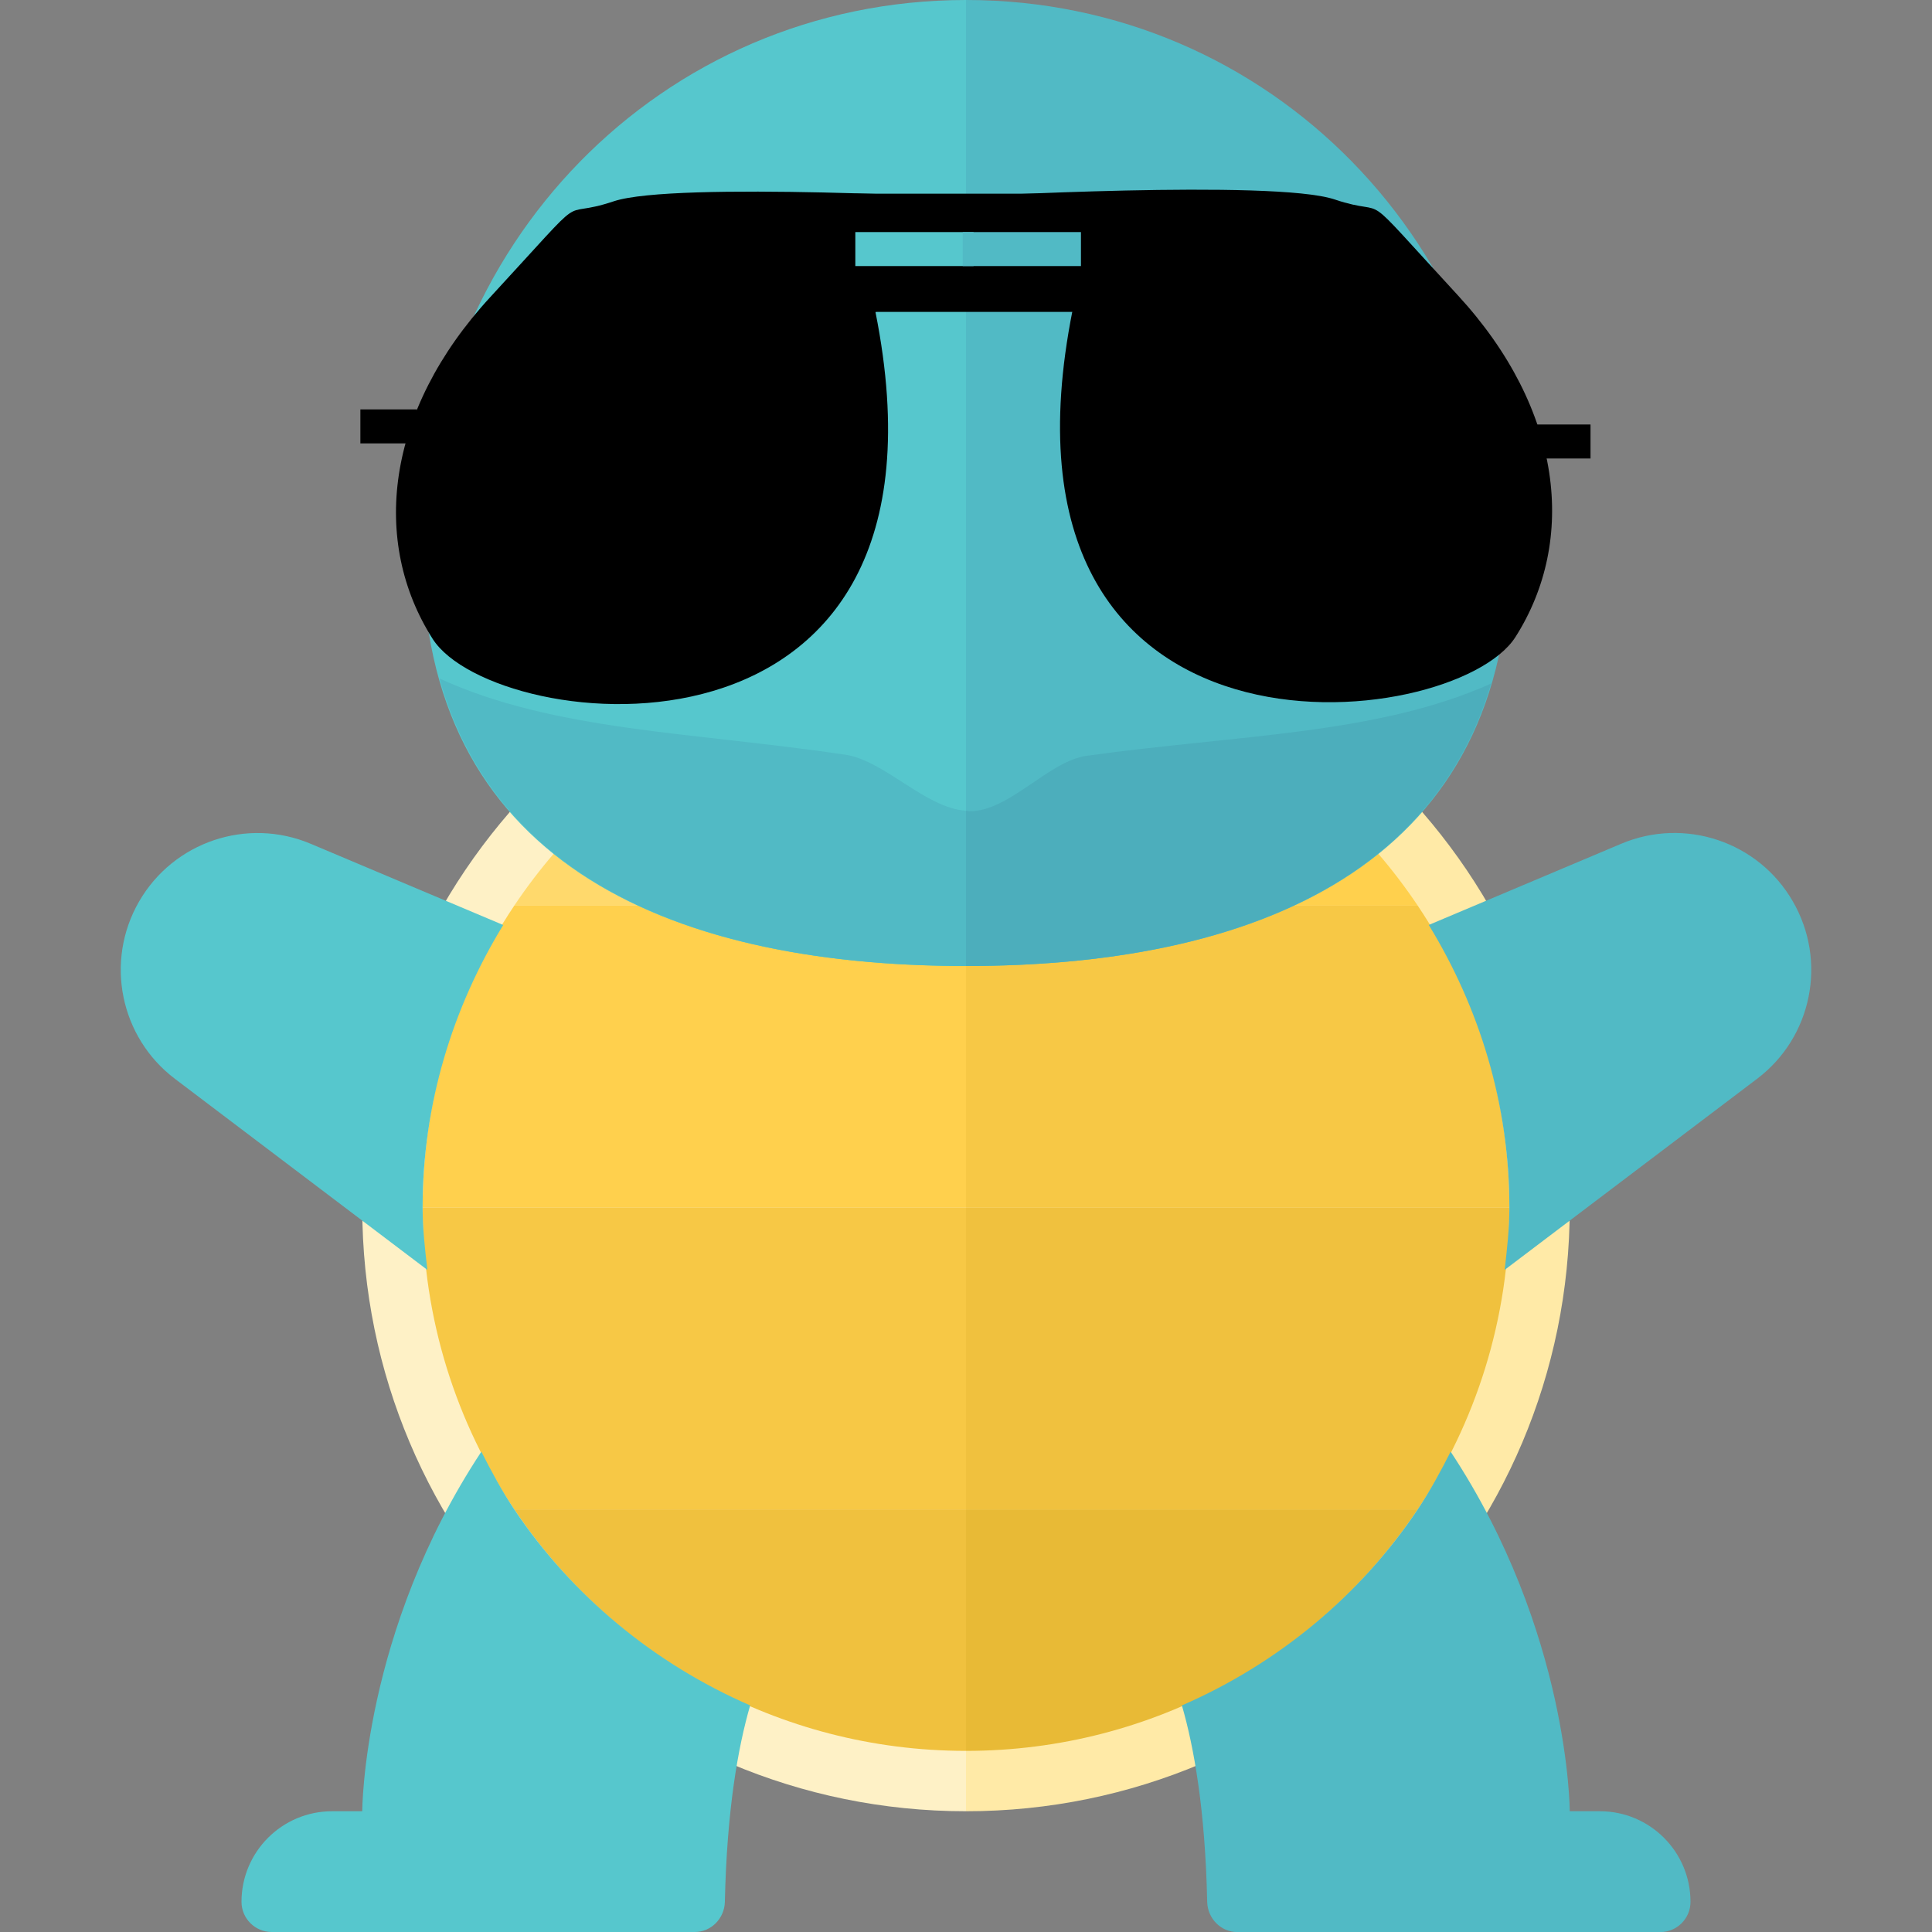<?xml version="1.0" encoding="utf-8"?>
<!-- Generator: Adobe Illustrator 13.0.0, SVG Export Plug-In . SVG Version: 6.00 Build 14948)  -->
<!DOCTYPE svg PUBLIC "-//W3C//DTD SVG 1.1//EN" "http://www.w3.org/Graphics/SVG/1.1/DTD/svg11.dtd">
<svg version="1.1" id="Layer_1" xmlns="http://www.w3.org/2000/svg" xmlns:xlink="http://www.w3.org/1999/xlink" x="0px" y="0px"
	 width="32px" height="32px" viewBox="0 0 32 32" enable-background="new 0 0 32 32" xml:space="preserve">
<rect x="0" y="0" width="32" height="32" fill="#808080" stroke="none"/>
<g id="icons">
	<g>
		<path fill="#FFEAA7" d="M26,20c0-5.523-4.477-10-10-10v20C21.523,30,26,25.523,26,20z"/>
		<path fill="#FEF1C6" d="M16,10c-5.523,0-10,4.477-10,10c0,5.523,4.477,10,10,10V10z"/>
		<g>
			<path fill="#FFD96C" d="M8.518,15H16v-4C12.88,11,10.132,12.589,8.518,15z"/>
			<path fill="#FFD04D" d="M23.482,15c-1.615-2.411-4.362-4-7.482-4v4H23.482z"/>
			<path fill="#F7C845" d="M16,15v5h9c0-1.852-0.561-3.57-1.518-5H16z"/>
			<path fill="#F0C13E" d="M16,25h7.482C24.439,23.57,25,21.852,25,20h-9V25z"/>
			<path fill="#E8BA36" d="M16,25v4c3.12,0,5.868-1.589,7.482-4H16z"/>
			<path fill="#FFD04D" d="M16,15H8.518C7.56,16.43,7,18.148,7,20h9V15z"/>
			<path fill="#F7C845" d="M16,25v-5H7c0,1.852,0.56,3.57,1.518,5H16z"/>
			<path fill="#F0C13E" d="M8.518,25c1.615,2.411,4.362,4,7.482,4v-4H8.518z"/>
			<path fill="#51BAC5" d="M29.695,14.93c-0.57-0.99-1.789-1.399-2.842-0.955l-3.188,1.345C24.501,16.688,25,18.281,25,20
				c0,0.352-0.039,0.693-0.078,1.033l4.18-3.164C30.014,17.18,30.268,15.92,29.695,14.93z"/>
		</g>
		<path fill="#51BAC5" d="M25,9.143C25,4.093,21.049,0,16,0v16C21.049,16,25,14.192,25,9.143z"/>
		<path fill="#56C7CD" d="M16,0c-5.049,0-9,4.093-9,9.143C7,14.192,10.951,16,16,16V0z"/>
		<g>
			<path fill="#FFFFFF" d="M10.049,10.841c-0.37-0.062-0.682-0.32-0.789-0.68C9.132,9.726,9,9.028,9,8c0-2,0.966-3,1.983-3
				S13,6,13,8c0,0.967-0.117,1.758-0.238,2.318c-0.114,0.527-0.613,0.873-1.145,0.785L10.049,10.841z"/>
			<path fill="#C27BC6" d="M13,8c0-1.666-0.696-2.627-1.515-2.906c0,0,0,0-0.001,0C10.673,5.372,10,6.334,10,8
				c0,1.385,0.238,2.398,0.385,2.897l1.057,0.176l0.175,0.029c0.532,0.089,1.031-0.258,1.145-0.785C12.883,9.758,13,8.967,13,8z"/>
			<path fill="#373F3F" d="M13,8c0-1.666-0.696-2.628-1.516-2.906C10.673,5.372,10,6.334,10,8c0,0.42,0.022,0.801,0.057,1.145
				c0.045,0.445,0.39,0.797,0.831,0.871l0.881,0.147c0.564,0.094,1.095-0.298,1.16-0.866C12.971,8.912,13,8.478,13,8z"/>
			<circle fill="#FFFFFF" cx="11.488" cy="6.5" r="0.5"/>
		</g>
		<g>
			<path fill="#F7F7F7" d="M21.951,10.841c0.369-0.062,0.682-0.32,0.789-0.68C22.868,9.726,23,9.028,23,8c0-2-0.966-3-1.982-3
				C20,5,19,6,19,8c0,0.967,0.117,1.758,0.238,2.318c0.113,0.527,0.613,0.873,1.145,0.785L21.951,10.841z"/>
			<path fill="#B370B9" d="M19,8c0-1.666,0.695-2.627,1.516-2.906l0,0C21.327,5.372,22,6.334,22,8c0,1.385-0.238,2.398-0.385,2.897
				l-1.057,0.176l-0.176,0.029c-0.531,0.089-1.031-0.258-1.145-0.785C19.117,9.758,19,8.967,19,8z"/>
			<path fill="#2B3332" d="M19,8c0-1.666,0.695-2.628,1.516-2.906C21.327,5.372,22,6.334,22,8c0,0.42-0.021,0.801-0.057,1.145
				c-0.045,0.445-0.391,0.797-0.832,0.871l-0.881,0.147c-0.563,0.094-1.094-0.298-1.16-0.866C19.029,8.912,19,8.478,19,8z"/>
			<circle fill="#F7F7F7" cx="20.512" cy="6.5" r="0.5"/>
		</g>
		<g>
			<path fill="#56C7CD" d="M7.28,11.237c-0.083-0.294-0.146-0.606-0.193-0.93C7.132,10.634,7.197,10.943,7.28,11.237z"/>
			<path fill="#56C7CD" d="M7.072,10.215C7.026,9.875,7,9.52,7,9.143C7,9.52,7.029,9.873,7.072,10.215z"/>
			<path fill="#51BAC5" d="M7.28,11.238C8.251,14.696,11.727,16,16,16v-2.571c-0.679-0.047-1.347-0.832-2.001-0.929
				C11.475,12.125,9.172,12.108,7.28,11.238z"/>
		</g>
		<g>
			<path fill="#51BAC5" d="M24.923,10.246C24.969,9.895,25,9.532,25,9.143C25,9.532,24.971,9.897,24.923,10.246z"/>
			<path fill="#4CAEBC" d="M24.695,11.323C22.8,12.169,20.508,12.169,18,12.518c-0.633,0.088-1.279,0.919-1.938,0.919
				c-0.021,0-0.042-0.007-0.062-0.009V16c4.613,0,8.301-1.518,8.904-5.632C24.852,10.702,24.785,11.022,24.695,11.323z"/>
		</g>
		<path fill="#56C7CD" d="M7,20c0-1.719,0.499-3.313,1.335-4.679l-3.188-1.345c-1.053-0.444-2.271-0.035-2.843,0.955
			c-0.572,0.99-0.316,2.25,0.595,2.939l4.18,3.164C7.039,20.693,7,20.352,7,20z"/>
		<path fill="#51BAC5" d="M26.5,30H26c0,0-0.002-2.971-1.973-5.956c-0.166,0.329-0.342,0.651-0.545,0.956
			c-0.955,1.427-2.314,2.555-3.906,3.247c0.201,0.694,0.386,1.731,0.419,3.254c0.006,0.272,0.224,0.5,0.498,0.5H27.5
			c0.275,0,0.5-0.224,0.5-0.5C28,30.672,27.328,30,26.5,30z"/>
		<path fill="#56C7CD" d="M8.518,25c-0.204-0.305-0.379-0.627-0.545-0.956C6.002,27.029,6,30,6,30H5.5C4.672,30,4,30.672,4,31.5
			C4,31.775,4.224,32,4.5,32h7.008c0.273,0,0.492-0.227,0.498-0.5c0.033-1.521,0.218-2.561,0.419-3.253
			C10.833,27.555,9.473,26.427,8.518,25z"/>
	</g>
</g>
<g id="labels">
</g>
<path d="M16.333,3.292c0,0-5.167-0.292-6.167,0.042S9.874,3.02,8.125,4.916s-1.98,4.063-0.958,5.667s8.917,2.499,7.333-5.417
	c1.042-0.416,1.833-0.083,1.833-0.083V3.292z"/>
<path d="M15.933,3.26c0,0,5.167-0.292,6.167,0.042s0.292-0.313,2.041,1.583c1.75,1.896,1.98,4.063,0.959,5.667
	s-8.916,2.499-7.334-5.417c-1.041-0.416-2.088-0.073-1.833-0.083S15.933,3.26,15.933,3.26z"/>
<rect x="25.406" y="7.031" width="0.938" height="0.563"/>
<rect x="5.969" y="6.781" width="0.938" height="0.563"/>
<rect x="14.167" y="3.208" width="3.75" height="1.958"/>
<rect x="14.167" y="3.844" fill="#56C7CD" width="1.958" height="0.563"/>
<rect x="15.946" y="3.844" fill="#51BAC5" width="1.958" height="0.563"/>
</svg>
